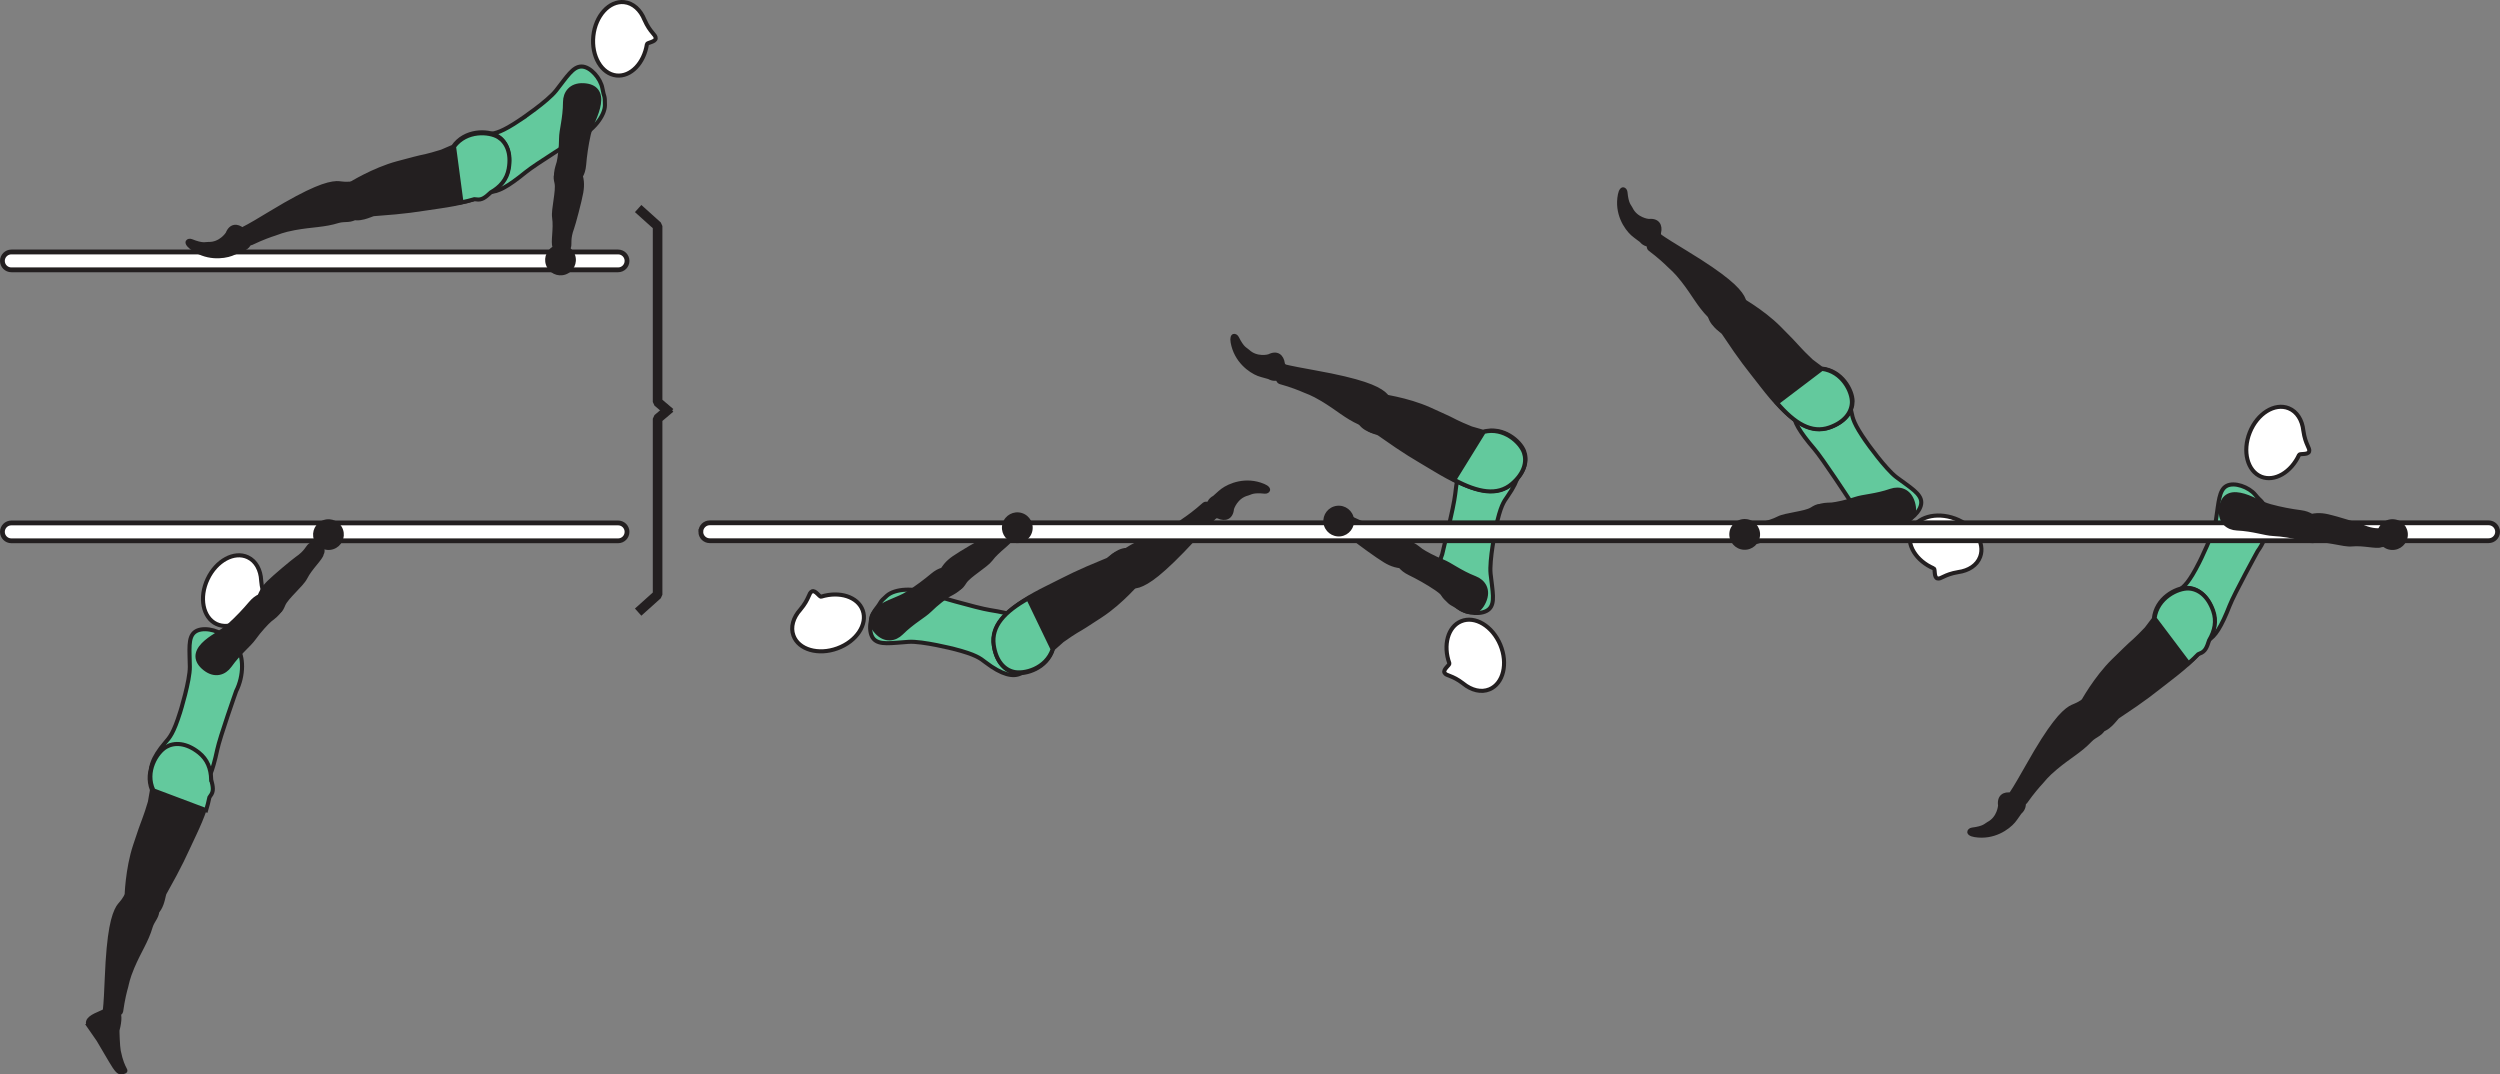 <?xml version="1.0" encoding="UTF-8" standalone="no"?>
<!-- Created with Inkscape (http://www.inkscape.org/) -->

<svg
   version="1.1"
   id="svg1"
   width="346.728"
   height="149.02"
   viewBox="0 0 346.728 149.02"
   sodipodi:docname="cell.svg"
   xmlns:inkscape="http://www.inkscape.org/namespaces/inkscape"
   xmlns:sodipodi="http://sodipodi.sourceforge.net/DTD/sodipodi-0.dtd"
   xmlns="http://www.w3.org/2000/svg"
   xmlns:svg="http://www.w3.org/2000/svg">
  <rect x="0" y="0" width="346.728" height="149.02" fill="#808080" stroke="none"/>
  <sodipodi:namedview
     id="namedview1"
     pagecolor="#ffffff"
     bordercolor="#000000"
     borderopacity="0.25"
     inkscape:showpageshadow="2"
     inkscape:pageopacity="0.0"
     inkscape:pagecheckerboard="0"
     inkscape:deskcolor="#d1d1d1">
    <inkscape:page
       x="1.2120156e-17"
       y="1.7891028e-07"
       inkscape:label="1"
       id="page1"
       width="346.728"
       height="149.02"
       margin="0"
       bleed="0" />
  </sodipodi:namedview>
  <defs
     id="defs1" />
  <path
     style="fill:#63c99d;fill-opacity:1;fill-rule:nonzero;stroke:none"
     d="m 305.01,78.011 c -1.418,2.793 -2.027,3.24 -2.735,3.834 -4.421,3.724 -2.511,5.824 0.256,6.636 3.249,0.964 4.4,1.369 6.697,-4.484 0.636,-1.642 3.896,-7.568 3.896,-7.568 1.459,-1.975 1.833,-4.667 1.125,-5.943 -0.75,-1.339 -0.552,-0.756 -1.464,-1.869 -0.874,-1.068 -2.926,-1.819 -4.005,-1.21 -1.031,0.584 -1.068,2.251 -1.437,4.642 -0.287,1.896 -2.333,5.962 -2.333,5.962"
     id="path273" />
  <path
     style="fill:none;stroke:#231f20;stroke-width:0.566;stroke-linecap:butt;stroke-linejoin:miter;stroke-miterlimit:4;stroke-dasharray:none;stroke-opacity:1"
     d="m 305.01,78.011 c -1.418,2.793 -2.027,3.24 -2.735,3.834 -4.421,3.724 -2.511,5.824 0.256,6.636 3.249,0.964 4.4,1.369 6.697,-4.484 0.636,-1.642 3.896,-7.568 3.896,-7.568 1.459,-1.975 1.833,-4.667 1.125,-5.943 -0.75,-1.339 -0.552,-0.756 -1.464,-1.869 -0.874,-1.068 -2.926,-1.819 -4.005,-1.21 -1.031,0.584 -1.068,2.251 -1.437,4.642 -0.287,1.896 -2.333,5.962 -2.333,5.962 z"
     id="path274" />
  <path
     style="fill:#ffffff;fill-opacity:1;fill-rule:nonzero;stroke:none"
     d="m 318.864,63.085 c 0.119,-0.219 1.239,0.036 1.391,-0.459 0.156,-0.505 -0.516,-0.916 -0.798,-2.885 l -0.005,-0.026 c -0.156,-1.442 -0.875,-2.636 -2.036,-3.094 -1.933,-0.776 -4.344,0.724 -5.391,3.344 -1.052,2.625 -0.333,5.374 1.594,6.152 1.844,0.733 4.141,-0.615 5.245,-3.032"
     id="path275" />
  <path
     style="fill:none;stroke:#231f20;stroke-width:0.566;stroke-linecap:butt;stroke-linejoin:miter;stroke-miterlimit:4;stroke-dasharray:none;stroke-opacity:1"
     d="m 318.864,63.085 c 0.119,-0.219 1.239,0.036 1.391,-0.459 0.156,-0.505 -0.516,-0.916 -0.798,-2.885 l -0.005,-0.026 c -0.156,-1.442 -0.875,-2.636 -2.036,-3.094 -1.933,-0.776 -4.344,0.724 -5.391,3.344 -1.052,2.625 -0.333,5.374 1.594,6.152 1.844,0.733 4.141,-0.615 5.245,-3.032 z"
     id="path276" />
  <path
     style="fill:#231f20;fill-opacity:1;fill-rule:nonzero;stroke:none"
     d="m 291.307,98.809 c -1.412,-1.766 -1.928,-1.922 -2.715,-1.364 -0.53,0.358 -1.134,0.514 -1.462,0.724 -1.094,0.686 -2.662,2.312 -5.891,8.046 -0.729,1.296 -1.776,3.115 -2.265,3.823 -0.756,1.125 1.618,1.635 1.926,1.192 0.984,-1.4 1.776,-2.285 2.194,-2.738 0.29,-0.318 0.728,-0.943 2.009,-2.011 1.937,-1.62 3.339,-2.303 4.797,-3.834 0.678,-0.719 1.636,-0.817 1.938,-1.86 0.322,-1.041 -0.531,-1.978 -0.531,-1.978"
     id="path277" />
  <path
     style="fill:none;stroke:#231f20;stroke-width:0.566;stroke-linecap:butt;stroke-linejoin:miter;stroke-miterlimit:4;stroke-dasharray:none;stroke-opacity:1"
     d="m 291.307,98.809 c -1.412,-1.766 -1.928,-1.922 -2.715,-1.364 -0.53,0.358 -1.134,0.514 -1.462,0.724 -1.094,0.686 -2.662,2.312 -5.891,8.046 -0.729,1.296 -1.776,3.115 -2.265,3.823 -0.756,1.125 1.618,1.635 1.926,1.192 0.984,-1.4 1.776,-2.285 2.194,-2.738 0.29,-0.318 0.728,-0.943 2.009,-2.011 1.937,-1.62 3.339,-2.303 4.797,-3.834 0.678,-0.719 1.636,-0.817 1.938,-1.86 0.322,-1.041 -0.531,-1.978 -0.531,-1.978 z"
     id="path278" />
  <path
     style="fill:#231f20;fill-opacity:1;fill-rule:nonzero;stroke:#231f20;stroke-width:0.566;stroke-linecap:round;stroke-linejoin:round;stroke-miterlimit:4;stroke-dasharray:none;stroke-opacity:1"
     d="m 290.926,101.283 c 1.412,0.145 2.51,-1.709 2.797,-1.89 4.177,-2.777 4.407,-3.079 7.432,-5.412 4.385,-3.37 6.865,-6.35 5.652,-9.474 -0.828,-2.12 -2.224,-2.98 -3.537,-2.985 -1.463,-0.011 -4.291,1.443 -4.547,4.319 l -1.036,1.369 c -0.808,0.833 -1.208,1.249 -1.636,1.63 -0.755,0.657 -1.52,1.411 -2.921,2.781 -2.484,2.433 -4.314,5.807 -4.314,5.807 -0.213,0.224 -0.306,0.49 -0.322,0.76"
     id="path279" />
  <path
     style="fill:#63c99d;fill-opacity:1;fill-rule:nonzero;stroke:none"
     d="m 306.952,84.73 c -0.745,-2.14 -2.104,-3.057 -3.421,-3.113 -1.459,-0.063 -4.339,1.276 -4.709,4.14 l 4.704,6.245 c 0.5,-0.428 0.937,-0.85 1.344,-1.267 0.072,-0.041 0.145,-0.072 0.213,-0.098 0.765,-0.261 0.984,-0.85 1.306,-1.839 0.792,-1.339 1.047,-2.677 0.563,-4.068"
     id="path280" />
  <path
     style="fill:none;stroke:#231f20;stroke-width:0.566;stroke-linecap:butt;stroke-linejoin:miter;stroke-miterlimit:4;stroke-dasharray:none;stroke-opacity:1"
     d="m 306.952,84.73 c -0.745,-2.14 -2.104,-3.057 -3.421,-3.113 -1.459,-0.063 -4.339,1.276 -4.709,4.14 l 4.704,6.245 c 0.5,-0.428 0.937,-0.85 1.344,-1.267 0.072,-0.041 0.145,-0.072 0.213,-0.098 0.765,-0.261 0.984,-0.85 1.306,-1.839 0.792,-1.339 1.047,-2.677 0.563,-4.068 z"
     id="path281" />
  <path
     style="fill:#231f20;fill-opacity:1;fill-rule:nonzero;stroke:none"
     d="m 277.28,111.721 c -0.186,-1.339 0.678,-1.824 1.699,-1.615 0.301,0.063 0.624,-0.204 0.911,-0.12 0.682,0.197 1.474,1.749 0.344,2.74 -0.084,0.072 -0.506,0.765 -0.907,1.244 -0.787,0.923 -2.801,2.401 -5.457,1.964 -1.262,-0.208 -0.907,-0.912 -0.371,-0.989 1.693,-0.219 1.803,-0.569 2.224,-0.798 1.443,-0.745 1.557,-2.426 1.557,-2.426"
     id="path282" />
  <path
     style="fill:none;stroke:#231f20;stroke-width:0.333;stroke-linecap:butt;stroke-linejoin:miter;stroke-miterlimit:4;stroke-dasharray:none;stroke-opacity:1"
     d="m 277.28,111.721 c -0.186,-1.339 0.678,-1.824 1.699,-1.615 0.301,0.063 0.624,-0.204 0.911,-0.12 0.682,0.197 1.474,1.749 0.344,2.74 -0.084,0.072 -0.506,0.765 -0.907,1.244 -0.787,0.923 -2.801,2.401 -5.457,1.964 -1.262,-0.208 -0.907,-0.912 -0.371,-0.989 1.693,-0.219 1.803,-0.569 2.224,-0.798 1.443,-0.745 1.557,-2.426 1.557,-2.426 z"
     id="path283" />
  <path
     style="fill:#231f20;fill-opacity:1;fill-rule:nonzero;stroke:none"
     d="m 175.942,49.309 c 1.198,-0.626 1.942,0.036 2.084,1.068 0.041,0.306 0.401,0.525 0.416,0.828 0.037,0.702 -1.172,1.964 -2.474,1.218 -0.094,-0.052 -0.89,-0.224 -1.474,-0.437 -1.135,-0.443 -3.187,-1.855 -3.651,-4.511 -0.218,-1.26 0.563,-1.156 0.807,-0.677 0.766,1.532 1.136,1.511 1.485,1.839 1.177,1.12 2.807,0.672 2.807,0.672"
     id="path290" />
  <path
     style="fill:none;stroke:#231f20;stroke-width:0.333;stroke-linecap:butt;stroke-linejoin:miter;stroke-miterlimit:4;stroke-dasharray:none;stroke-opacity:1"
     d="m 175.942,49.309 c 1.198,-0.626 1.942,0.036 2.084,1.068 0.041,0.306 0.401,0.525 0.416,0.828 0.037,0.702 -1.172,1.964 -2.474,1.218 -0.094,-0.052 -0.89,-0.224 -1.474,-0.437 -1.135,-0.443 -3.187,-1.855 -3.651,-4.511 -0.218,-1.26 0.563,-1.156 0.807,-0.677 0.766,1.532 1.136,1.511 1.485,1.839 1.177,1.12 2.807,0.672 2.807,0.672 z"
     id="path291" />
  <path
     style="fill:#63c99d;fill-opacity:1;fill-rule:nonzero;stroke:none"
     d="m 207.447,73.241 c 0.647,-3.067 1.115,-3.662 1.641,-4.411 3.312,-4.74 0.922,-6.276 -1.958,-6.344 -3.391,-0.089 -4.604,-0.188 -5.308,6.068 -0.187,1.744 -1.802,8.322 -1.802,8.322 -0.901,2.277 -0.562,4.974 0.454,6.026 1.062,1.1 0.724,0.584 1.896,1.422 1.118,0.807 3.296,1 4.176,0.13 0.849,-0.828 0.453,-2.448 0.188,-4.854 -0.208,-1.901 0.713,-6.359 0.713,-6.359"
     id="path292" />
  <path
     style="fill:none;stroke:#231f20;stroke-width:0.566;stroke-linecap:butt;stroke-linejoin:miter;stroke-miterlimit:4;stroke-dasharray:none;stroke-opacity:1"
     d="m 207.447,73.241 c 0.647,-3.067 1.115,-3.662 1.641,-4.411 3.312,-4.74 0.922,-6.276 -1.958,-6.344 -3.391,-0.089 -4.604,-0.188 -5.308,6.068 -0.187,1.744 -1.802,8.322 -1.802,8.322 -0.901,2.277 -0.562,4.974 0.454,6.026 1.062,1.1 0.724,0.584 1.896,1.422 1.118,0.807 3.296,1 4.176,0.13 0.849,-0.828 0.453,-2.448 0.188,-4.854 -0.208,-1.901 0.713,-6.359 0.713,-6.359 z"
     id="path293" />
  <path
     style="fill:#231f20;fill-opacity:1;fill-rule:nonzero;stroke:none"
     d="m 192.687,58.715 c 1.197,-1.922 1.177,-2.458 0.401,-3.016 -0.526,-0.38 -0.876,-0.896 -1.177,-1.14 -1.011,-0.808 -3.057,-1.75 -9.537,-2.917 -1.463,-0.26 -3.526,-0.645 -4.354,-0.869 -1.308,-0.35 -1.01,2.068 -0.494,2.213 1.65,0.459 2.744,0.911 3.317,1.161 0.391,0.172 1.125,0.38 2.552,1.235 2.172,1.301 3.276,2.401 5.208,3.265 0.896,0.412 1.308,1.276 2.391,1.224 1.084,-0.046 1.693,-1.156 1.693,-1.156"
     id="path294" />
  <path
     style="fill:none;stroke:#231f20;stroke-width:0.566;stroke-linecap:butt;stroke-linejoin:miter;stroke-miterlimit:4;stroke-dasharray:none;stroke-opacity:1"
     d="m 192.687,58.715 c 1.197,-1.922 1.177,-2.458 0.401,-3.016 -0.526,-0.38 -0.876,-0.896 -1.177,-1.14 -1.011,-0.808 -3.057,-1.75 -9.537,-2.917 -1.463,-0.26 -3.526,-0.645 -4.354,-0.869 -1.308,-0.35 -1.01,2.068 -0.494,2.213 1.65,0.459 2.744,0.911 3.317,1.161 0.391,0.172 1.125,0.38 2.552,1.235 2.172,1.301 3.276,2.401 5.208,3.265 0.896,0.412 1.308,1.276 2.391,1.224 1.084,-0.046 1.693,-1.156 1.693,-1.156 z"
     id="path295" />
  <path
     style="fill:#231f20;fill-opacity:1;fill-rule:nonzero;stroke:#231f20;stroke-width:0.566;stroke-linecap:round;stroke-linejoin:round;stroke-miterlimit:4;stroke-dasharray:none;stroke-opacity:1"
     d="m 188.483,58.226 c 0.376,1.375 2.5,1.724 2.776,1.921 4.1,2.886 4.464,2.99 7.735,4.964 4.734,2.859 8.412,4.088 10.88,1.828 1.672,-1.537 1.969,-3.152 1.5,-4.38 -0.526,-1.365 -2.9,-3.474 -5.682,-2.672 l -1.641,-0.469 c -1.077,-0.448 -1.604,-0.667 -2.115,-0.927 -0.89,-0.469 -1.869,-0.906 -3.65,-1.713 -3.167,-1.428 -6.979,-1.907 -6.979,-1.907 -0.281,-0.12 -0.568,-0.114 -0.824,-0.03"
     id="path296" />
  <path
     style="fill:#63c99d;fill-opacity:1;fill-rule:nonzero;stroke:none"
     d="m 211.359,62.778 c -0.469,-1.385 -2.767,-3.579 -5.568,-2.881 l -4.109,6.646 c 3.317,1.776 6.005,2.271 8.016,0.558 1.724,-1.48 2.088,-3.074 1.661,-4.323"
     id="path297" />
  <path
     style="fill:none;stroke:#231f20;stroke-width:0.566;stroke-linecap:butt;stroke-linejoin:miter;stroke-miterlimit:4;stroke-dasharray:none;stroke-opacity:1"
     d="m 211.359,62.778 c -0.469,-1.385 -2.767,-3.579 -5.568,-2.881 l -4.109,6.646 c 3.317,1.776 6.005,2.271 8.016,0.558 1.724,-1.48 2.088,-3.074 1.661,-4.323 z"
     id="path298" />
  <path
     style="fill:#ffffff;fill-opacity:1;fill-rule:nonzero;stroke:none"
     d="m 201.015,91.997 c 0.073,0.238 -0.917,0.843 -0.672,1.307 0.24,0.469 1.016,0.286 2.588,1.494 l 0.016,0.016 c 1.131,0.916 2.475,1.271 3.636,0.786 1.916,-0.802 2.583,-3.567 1.5,-6.166 -1.095,-2.615 -3.532,-4.073 -5.443,-3.271 -1.833,0.76 -2.532,3.328 -1.625,5.834"
     id="path299" />
  <path
     style="fill:none;stroke:#231f20;stroke-width:0.566;stroke-linecap:butt;stroke-linejoin:miter;stroke-miterlimit:4;stroke-dasharray:none;stroke-opacity:1"
     d="m 201.015,91.997 c 0.073,0.238 -0.917,0.843 -0.672,1.307 0.24,0.469 1.016,0.286 2.588,1.494 l 0.016,0.016 c 1.131,0.916 2.475,1.271 3.636,0.786 1.916,-0.802 2.583,-3.567 1.5,-6.166 -1.095,-2.615 -3.532,-4.073 -5.443,-3.271 -1.833,0.76 -2.532,3.328 -1.625,5.834 z"
     id="path300" />
  <path
     style="fill:#231f20;fill-opacity:1;fill-rule:nonzero;stroke:none"
     d="m 194.479,75.71 c 0.708,-1.084 2.181,0.328 2.619,0.635 0.448,0.318 1.813,1.062 2.948,1.5 1.146,0.453 2.381,1.494 4.542,2.343 1.14,0.443 1.968,1.599 1.244,3.224 -0.708,1.605 -1.88,1.809 -3.177,1.063 -1.291,-0.745 -2.197,-2 -3.448,-2.844 -1.249,-0.848 -2.609,-1.593 -3.703,-2.124 -1.24,-0.605 -1.63,-1.365 -1.598,-1.844 0.057,-1.198 0.573,-1.953 0.573,-1.953"
     id="path301" />
  <path
     style="fill:none;stroke:#231f20;stroke-width:0.566;stroke-linecap:butt;stroke-linejoin:miter;stroke-miterlimit:4;stroke-dasharray:none;stroke-opacity:1"
     d="m 194.479,75.71 c 0.708,-1.084 2.181,0.328 2.619,0.635 0.448,0.318 1.813,1.062 2.948,1.5 1.146,0.453 2.381,1.494 4.542,2.343 1.14,0.443 1.968,1.599 1.244,3.224 -0.708,1.605 -1.88,1.809 -3.177,1.063 -1.291,-0.745 -2.197,-2 -3.448,-2.844 -1.249,-0.848 -2.609,-1.593 -3.703,-2.124 -1.24,-0.605 -1.63,-1.365 -1.598,-1.844 0.057,-1.198 0.573,-1.953 0.573,-1.953 z"
     id="path302" />
  <path
     style="fill:#231f20;fill-opacity:1;fill-rule:nonzero;stroke:none"
     d="m 186.406,71.601 c 0.634,-0.068 2.234,1.052 3.801,1.405 1.057,0.235 3.256,1.876 4.333,2.032 0.986,0.145 1.423,0.307 1.443,1.453 0.021,0.687 -0.391,2.011 -0.9,2.047 -1.188,0.079 -2.084,-0.224 -2.995,-0.776 -1.048,-0.625 -3.718,-2.579 -4.182,-2.979 -1.136,-1.01 -1.87,-1.053 -2.199,-1.292 -0.613,-0.448 -0.593,-0.797 -0.395,-1.256 0.391,-0.88 1.094,-0.634 1.094,-0.634"
     id="path303" />
  <path
     style="fill:none;stroke:#231f20;stroke-width:0.566;stroke-linecap:butt;stroke-linejoin:miter;stroke-miterlimit:4;stroke-dasharray:none;stroke-opacity:1"
     d="m 186.406,71.601 c 0.634,-0.068 2.234,1.052 3.801,1.405 1.057,0.235 3.256,1.876 4.333,2.032 0.986,0.145 1.423,0.307 1.443,1.453 0.021,0.687 -0.391,2.011 -0.9,2.047 -1.188,0.079 -2.084,-0.224 -2.995,-0.776 -1.048,-0.625 -3.718,-2.579 -4.182,-2.979 -1.136,-1.01 -1.87,-1.053 -2.199,-1.292 -0.613,-0.448 -0.593,-0.797 -0.395,-1.256 0.391,-0.88 1.094,-0.634 1.094,-0.634 z"
     id="path304" />
  <path
     style="fill:#ffffff;fill-opacity:1;fill-rule:nonzero;stroke:none"
     d="m 268.203,78.841 c 0.219,0.109 -0.011,1.238 0.495,1.38 0.509,0.145 0.905,-0.543 2.864,-0.871 l 0.021,-0.005 c 1.443,-0.198 2.615,-0.943 3.047,-2.119 0.724,-1.948 -0.839,-4.324 -3.48,-5.303 -2.656,-0.984 -5.386,-0.197 -6.104,1.746 -0.698,1.864 0.704,4.124 3.157,5.172"
     id="path305" />
  <path
     style="fill:none;stroke:#231f20;stroke-width:0.566;stroke-linecap:butt;stroke-linejoin:miter;stroke-miterlimit:4;stroke-dasharray:none;stroke-opacity:1"
     d="m 268.203,78.841 c 0.219,0.109 -0.011,1.238 0.495,1.38 0.509,0.145 0.905,-0.543 2.864,-0.871 l 0.021,-0.005 c 1.443,-0.198 2.615,-0.943 3.047,-2.119 0.724,-1.948 -0.839,-4.324 -3.48,-5.303 -2.656,-0.984 -5.386,-0.197 -6.104,1.746 -0.698,1.864 0.704,4.124 3.157,5.172 z"
     id="path306" />
  <path
     style="fill:#231f20;fill-opacity:1;fill-rule:nonzero;stroke:none"
     d="m 228.65,30.533 c 1.344,-0.151 1.802,0.734 1.557,1.745 -0.072,0.301 0.188,0.635 0.095,0.921 -0.219,0.667 -1.803,1.412 -2.751,0.246 -0.068,-0.079 -0.749,-0.527 -1.213,-0.943 -0.902,-0.819 -2.312,-2.876 -1.782,-5.521 0.246,-1.251 0.938,-0.875 0.995,-0.339 0.161,1.703 0.516,1.817 0.724,2.255 0.699,1.464 2.375,1.636 2.375,1.636"
     id="path307" />
  <path
     style="fill:none;stroke:#231f20;stroke-width:0.333;stroke-linecap:butt;stroke-linejoin:miter;stroke-miterlimit:4;stroke-dasharray:none;stroke-opacity:1"
     d="m 228.65,30.533 c 1.344,-0.151 1.802,0.734 1.557,1.745 -0.072,0.301 0.188,0.635 0.095,0.921 -0.219,0.667 -1.803,1.412 -2.751,0.246 -0.068,-0.079 -0.749,-0.527 -1.213,-0.943 -0.902,-0.819 -2.312,-2.876 -1.782,-5.521 0.246,-1.251 0.938,-0.875 0.995,-0.339 0.161,1.703 0.516,1.817 0.724,2.255 0.699,1.464 2.375,1.636 2.375,1.636 z"
     id="path308" />
  <path
     style="fill:#63c99d;fill-opacity:1;fill-rule:nonzero;stroke:none"
     d="m 258.879,61.339 c -1.801,-2.566 -1.916,-3.312 -2.104,-4.213 -1.208,-5.656 -3.963,-4.957 -5.979,-2.896 -2.38,2.423 -3.276,3.24 0.818,8.021 1.146,1.328 4.849,6.995 4.849,6.995 1.057,2.219 3.255,3.808 4.719,3.781 1.53,-0.025 0.921,-0.13 2.333,-0.41 1.355,-0.272 2.984,-1.73 2.948,-2.97 -0.032,-1.182 -1.484,-2 -3.423,-3.448 -1.536,-1.145 -4.161,-4.86 -4.161,-4.86"
     id="path309" />
  <path
     style="fill:none;stroke:#231f20;stroke-width:0.566;stroke-linecap:butt;stroke-linejoin:miter;stroke-miterlimit:4;stroke-dasharray:none;stroke-opacity:1"
     d="m 258.879,61.339 c -1.801,-2.566 -1.916,-3.312 -2.104,-4.213 -1.208,-5.656 -3.963,-4.957 -5.979,-2.896 -2.38,2.423 -3.276,3.24 0.818,8.021 1.146,1.328 4.849,6.995 4.849,6.995 1.057,2.219 3.255,3.808 4.719,3.781 1.53,-0.025 0.921,-0.13 2.333,-0.41 1.355,-0.272 2.984,-1.73 2.948,-2.97 -0.032,-1.182 -1.484,-2 -3.423,-3.448 -1.536,-1.145 -4.161,-4.86 -4.161,-4.86 z"
     id="path310" />
  <path
     style="fill:#231f20;fill-opacity:1;fill-rule:nonzero;stroke:none"
     d="m 240.884,45.335 c 1.814,-1.365 1.98,-1.87 1.459,-2.666 -0.349,-0.543 -0.489,-1.152 -0.683,-1.491 -0.65,-1.119 -2.224,-2.733 -7.848,-6.151 -1.272,-0.77 -3.057,-1.869 -3.75,-2.38 -1.094,-0.802 -1.688,1.563 -1.255,1.88 1.369,1.027 2.229,1.844 2.672,2.282 0.301,0.302 0.916,0.76 1.937,2.073 1.563,1.995 2.192,3.416 3.687,4.921 0.688,0.704 0.756,1.662 1.792,2 1.021,0.35 1.989,-0.468 1.989,-0.468"
     id="path311" />
  <path
     style="fill:none;stroke:#231f20;stroke-width:0.566;stroke-linecap:butt;stroke-linejoin:miter;stroke-miterlimit:4;stroke-dasharray:none;stroke-opacity:1"
     d="m 240.884,45.335 c 1.814,-1.365 1.98,-1.87 1.459,-2.666 -0.349,-0.543 -0.489,-1.152 -0.683,-1.491 -0.65,-1.119 -2.224,-2.733 -7.848,-6.151 -1.272,-0.77 -3.057,-1.869 -3.75,-2.38 -1.094,-0.802 -1.688,1.563 -1.255,1.88 1.369,1.027 2.229,1.844 2.672,2.282 0.301,0.302 0.916,0.76 1.937,2.073 1.563,1.995 2.192,3.416 3.687,4.921 0.688,0.704 0.756,1.662 1.792,2 1.021,0.35 1.989,-0.468 1.989,-0.468 z"
     id="path312" />
  <path
     style="fill:#231f20;fill-opacity:1;fill-rule:nonzero;stroke:#231f20;stroke-width:0.566;stroke-linecap:round;stroke-linejoin:round;stroke-miterlimit:4;stroke-dasharray:none;stroke-opacity:1"
     d="m 237.14,43.366 c -0.146,1.417 1.714,2.511 1.9,2.797 2.782,4.162 3.09,4.391 5.423,7.411 3.391,4.376 6.375,6.844 9.495,5.625 2.114,-0.833 2.973,-2.229 2.978,-3.552 0,-1.458 -1.457,-4.281 -4.338,-4.536 l -1.37,-1.026 c -0.838,-0.807 -1.249,-1.198 -1.636,-1.631 -0.661,-0.755 -1.41,-1.52 -2.79,-2.911 -2.438,-2.469 -5.823,-4.292 -5.823,-4.292 -0.219,-0.213 -0.485,-0.306 -0.756,-0.322"
     id="path313" />
  <path
     style="fill:#63c99d;fill-opacity:1;fill-rule:nonzero;stroke:none"
     d="m 252.682,51.153 -6.23,4.724 c 2.459,2.853 4.787,4.286 7.287,3.406 2.14,-0.756 3.052,-2.114 3.104,-3.438 0.063,-1.452 -1.292,-4.334 -4.161,-4.692"
     id="path314" />
  <path
     style="fill:none;stroke:#231f20;stroke-width:0.566;stroke-linecap:butt;stroke-linejoin:miter;stroke-miterlimit:4;stroke-dasharray:none;stroke-opacity:1"
     d="m 252.682,51.153 -6.23,4.724 c 2.459,2.853 4.787,4.286 7.287,3.406 2.14,-0.756 3.052,-2.114 3.104,-3.438 0.063,-1.452 -1.292,-4.334 -4.161,-4.692 z"
     id="path315" />
  <path
     style="fill:#231f20;fill-opacity:1;fill-rule:nonzero;stroke:none"
     d="m 251.666,71.183 c -0.167,-1.286 1.874,-1.161 2.406,-1.208 0.542,-0.052 2.068,-0.364 3.219,-0.765 1.167,-0.401 2.781,-0.401 4.979,-1.156 1.157,-0.396 2.537,-0.048 3.037,1.656 0.5,1.683 -0.267,2.599 -1.74,2.864 -1.469,0.271 -2.964,-0.104 -4.464,0.063 -1.505,0.167 -3.02,0.474 -4.197,0.781 -1.339,0.339 -2.131,0.011 -2.418,-0.375 -0.724,-0.948 -0.822,-1.86 -0.822,-1.86"
     id="path316" />
  <path
     style="fill:none;stroke:#231f20;stroke-width:0.566;stroke-linecap:butt;stroke-linejoin:miter;stroke-miterlimit:4;stroke-dasharray:none;stroke-opacity:1"
     d="m 251.666,71.183 c -0.167,-1.286 1.874,-1.161 2.406,-1.208 0.542,-0.052 2.068,-0.364 3.219,-0.765 1.167,-0.401 2.781,-0.401 4.979,-1.156 1.157,-0.396 2.537,-0.048 3.037,1.656 0.5,1.683 -0.267,2.599 -1.74,2.864 -1.469,0.271 -2.964,-0.104 -4.464,0.063 -1.505,0.167 -3.02,0.474 -4.197,0.781 -1.339,0.339 -2.131,0.011 -2.418,-0.375 -0.724,-0.948 -0.822,-1.86 -0.822,-1.86 z"
     id="path317" />
  <path
     style="fill:#231f20;fill-opacity:1;fill-rule:nonzero;stroke:none"
     d="m 242.848,73.273 c 0.443,-0.464 2.386,-0.642 3.812,-1.386 0.959,-0.505 3.699,-0.677 4.615,-1.256 0.844,-0.525 1.281,-0.686 2.047,0.172 0.453,0.511 1,1.787 0.63,2.147 -0.849,0.828 -1.734,1.176 -2.781,1.343 -1.203,0.198 -4.505,0.442 -5.115,0.433 -1.52,-0.032 -2.114,0.411 -2.516,0.443 -0.76,0.057 -0.968,-0.224 -1.113,-0.704 -0.277,-0.922 0.421,-1.192 0.421,-1.192"
     id="path318" />
  <path
     style="fill:none;stroke:#231f20;stroke-width:0.566;stroke-linecap:butt;stroke-linejoin:miter;stroke-miterlimit:4;stroke-dasharray:none;stroke-opacity:1"
     d="m 242.848,73.273 c 0.443,-0.464 2.386,-0.642 3.812,-1.386 0.959,-0.505 3.699,-0.677 4.615,-1.256 0.844,-0.525 1.281,-0.686 2.047,0.172 0.453,0.511 1,1.787 0.63,2.147 -0.849,0.828 -1.734,1.176 -2.781,1.343 -1.203,0.198 -4.505,0.442 -5.115,0.433 -1.52,-0.032 -2.114,0.411 -2.516,0.443 -0.76,0.057 -0.968,-0.224 -1.113,-0.704 -0.277,-0.922 0.421,-1.192 0.421,-1.192 z"
     id="path319" />
  <path
     style="fill:#231f20;fill-opacity:1;fill-rule:nonzero;stroke:none"
     d="m 170.979,70.569 c -0.12,1.349 -1.078,1.625 -2.021,1.188 -0.281,-0.131 -0.661,0.057 -0.921,-0.094 -0.61,-0.349 -1.027,-2.042 0.301,-2.745 0.093,-0.047 0.667,-0.631 1.167,-1.005 0.984,-0.719 3.275,-1.692 5.765,-0.646 1.177,0.49 0.672,1.088 0.136,1.036 -1.703,-0.177 -1.886,0.147 -2.35,0.266 -1.577,0.39 -2.077,2 -2.077,2"
     id="path320" />
  <path
     style="fill:none;stroke:#231f20;stroke-width:0.333;stroke-linecap:butt;stroke-linejoin:miter;stroke-miterlimit:4;stroke-dasharray:none;stroke-opacity:1"
     d="m 170.979,70.569 c -0.12,1.349 -1.078,1.625 -2.021,1.188 -0.281,-0.131 -0.661,0.057 -0.921,-0.094 -0.61,-0.349 -1.027,-2.042 0.301,-2.745 0.093,-0.047 0.667,-0.631 1.167,-1.005 0.984,-0.719 3.275,-1.692 5.765,-0.646 1.177,0.49 0.672,1.088 0.136,1.036 -1.703,-0.177 -1.886,0.147 -2.35,0.266 -1.577,0.39 -2.077,2 -2.077,2 z"
     id="path321" />
  <path
     style="fill:#63c99d;fill-opacity:1;fill-rule:nonzero;stroke:none"
     d="m 132.343,90.011 c 3.027,0.787 3.604,1.282 4.334,1.844 4.582,3.516 6.229,1.199 6.421,-1.672 0.245,-3.379 0.391,-4.593 -5.823,-5.577 -1.734,-0.261 -8.234,-2.172 -8.234,-2.172 -2.234,-1.005 -4.943,-0.781 -6.036,0.183 -1.151,1.014 -0.62,0.702 -1.511,1.828 -0.853,1.088 -1.145,3.254 -0.323,4.171 0.798,0.881 2.432,0.562 4.85,0.4 1.91,-0.123 6.322,0.995 6.322,0.995"
     id="path322" />
  <path
     style="fill:none;stroke:#231f20;stroke-width:0.566;stroke-linecap:butt;stroke-linejoin:miter;stroke-miterlimit:4;stroke-dasharray:none;stroke-opacity:1"
     d="m 132.343,90.011 c 3.027,0.787 3.604,1.282 4.334,1.844 4.582,3.516 6.229,1.199 6.421,-1.672 0.245,-3.379 0.391,-4.593 -5.823,-5.577 -1.734,-0.261 -8.234,-2.172 -8.234,-2.172 -2.234,-1.005 -4.943,-0.781 -6.036,0.183 -1.151,1.014 -0.62,0.702 -1.511,1.828 -0.853,1.088 -1.145,3.254 -0.323,4.171 0.798,0.881 2.432,0.562 4.85,0.4 1.91,-0.123 6.322,0.995 6.322,0.995 z"
     id="path323" />
  <path
     style="fill:#231f20;fill-opacity:1;fill-rule:nonzero;stroke:none"
     d="m 154.041,79.626 c 0.974,2.047 1.442,2.308 2.329,1.953 0.599,-0.234 1.223,-0.244 1.588,-0.369 1.229,-0.417 3.125,-1.636 7.593,-6.469 1.006,-1.094 2.438,-2.624 3.079,-3.198 0.995,-0.922 -1.199,-1.969 -1.604,-1.609 -1.276,1.14 -2.245,1.817 -2.761,2.167 -0.354,0.234 -0.922,0.744 -2.416,1.484 -2.266,1.136 -3.782,1.469 -5.552,2.641 -0.828,0.531 -1.782,0.411 -2.318,1.353 -0.548,0.938 0.062,2.047 0.062,2.047"
     id="path324" />
  <path
     style="fill:none;stroke:#231f20;stroke-width:0.566;stroke-linecap:butt;stroke-linejoin:miter;stroke-miterlimit:4;stroke-dasharray:none;stroke-opacity:1"
     d="m 154.041,79.626 c 0.974,2.047 1.442,2.308 2.329,1.953 0.599,-0.234 1.223,-0.244 1.588,-0.369 1.229,-0.417 3.125,-1.636 7.593,-6.469 1.006,-1.094 2.438,-2.624 3.079,-3.198 0.995,-0.922 -1.199,-1.969 -1.604,-1.609 -1.276,1.14 -2.245,1.817 -2.761,2.167 -0.354,0.234 -0.922,0.744 -2.416,1.484 -2.266,1.136 -3.782,1.469 -5.552,2.641 -0.828,0.531 -1.782,0.411 -2.318,1.353 -0.548,0.938 0.062,2.047 0.062,2.047 z"
     id="path325" />
  <path
     style="fill:#231f20;fill-opacity:1;fill-rule:nonzero;stroke:#231f20;stroke-width:0.566;stroke-linecap:round;stroke-linejoin:round;stroke-miterlimit:4;stroke-dasharray:none;stroke-opacity:1"
     d="m 156.713,76.35 c -1.359,-0.427 -2.796,1.177 -3.115,1.303 -4.635,1.901 -4.916,2.156 -8.343,3.849 -4.958,2.452 -7.974,4.891 -7.39,8.181 0.394,2.24 1.593,3.36 2.885,3.631 1.427,0.286 4.484,-0.579 5.301,-3.355 l 1.282,-1.135 c 0.958,-0.666 1.428,-0.994 1.922,-1.286 0.87,-0.489 1.771,-1.084 3.406,-2.151 2.912,-1.901 5.365,-4.854 5.365,-4.854 0.255,-0.172 0.401,-0.416 0.468,-0.678"
     id="path326" />
  <path
     style="fill:#63c99d;fill-opacity:1;fill-rule:nonzero;stroke:#231f20;stroke-width:0.566;stroke-linecap:butt;stroke-linejoin:miter;stroke-miterlimit:4;stroke-dasharray:none;stroke-opacity:1"
     d="m 142.603,82.997 c -3.281,1.833 -5.145,3.838 -4.781,6.453 0.313,2.249 1.464,3.416 2.751,3.728 1.416,0.355 4.5,-0.405 5.421,-3.14 z"
     id="path327" />
  <path
     style="fill:#231f20;fill-opacity:1;fill-rule:nonzero;stroke:none"
     d="m 133.203,80.387 c 0.703,1.088 -1.188,1.859 -1.646,2.135 -0.468,0.276 -1.708,1.224 -2.574,2.084 -0.874,0.864 -2.328,1.568 -3.984,3.198 -0.864,0.859 -2.26,1.146 -3.448,-0.173 -1.181,-1.296 -0.89,-2.453 0.319,-3.333 1.208,-0.88 2.719,-1.192 3.995,-1.994 1.285,-0.802 2.52,-1.741 3.448,-2.521 1.057,-0.89 1.91,-0.938 2.333,-0.72 1.072,0.548 1.557,1.324 1.557,1.324"
     id="path328" />
  <path
     style="fill:none;stroke:#231f20;stroke-width:0.566;stroke-linecap:butt;stroke-linejoin:miter;stroke-miterlimit:4;stroke-dasharray:none;stroke-opacity:1"
     d="m 133.203,80.387 c 0.703,1.088 -1.188,1.859 -1.646,2.135 -0.468,0.276 -1.708,1.224 -2.574,2.084 -0.874,0.864 -2.328,1.568 -3.984,3.198 -0.864,0.859 -2.26,1.146 -3.448,-0.173 -1.181,-1.296 -0.89,-2.453 0.319,-3.333 1.208,-0.88 2.719,-1.192 3.995,-1.994 1.285,-0.802 2.52,-1.741 3.448,-2.521 1.057,-0.89 1.91,-0.938 2.333,-0.72 1.072,0.548 1.557,1.324 1.557,1.324 z"
     id="path329" />
  <path
     style="fill:#231f20;fill-opacity:1;fill-rule:nonzero;stroke:none"
     d="m 140.234,74.678 c -0.197,0.609 -1.869,1.615 -2.828,2.907 -0.645,0.869 -3.036,2.213 -3.615,3.13 -0.536,0.839 -0.86,1.178 -1.917,0.73 -0.629,-0.262 -1.676,-1.172 -1.5,-1.652 0.401,-1.12 1.048,-1.812 1.923,-2.422 0.994,-0.702 3.864,-2.354 4.421,-2.609 1.385,-0.631 1.724,-1.287 2.073,-1.495 0.662,-0.374 0.97,-0.213 1.307,0.156 0.652,0.708 0.136,1.255 0.136,1.255"
     id="path330" />
  <path
     style="fill:none;stroke:#231f20;stroke-width:0.566;stroke-linecap:butt;stroke-linejoin:miter;stroke-miterlimit:4;stroke-dasharray:none;stroke-opacity:1"
     d="m 140.234,74.678 c -0.197,0.609 -1.869,1.615 -2.828,2.907 -0.645,0.869 -3.036,2.213 -3.615,3.13 -0.536,0.839 -0.86,1.178 -1.917,0.73 -0.629,-0.262 -1.676,-1.172 -1.5,-1.652 0.401,-1.12 1.048,-1.812 1.923,-2.422 0.994,-0.702 3.864,-2.354 4.421,-2.609 1.385,-0.631 1.724,-1.287 2.073,-1.495 0.662,-0.374 0.97,-0.213 1.307,0.156 0.652,0.708 0.136,1.255 0.136,1.255 z"
     id="path331" />
  <path
     style="fill:#ffffff;fill-opacity:1;fill-rule:nonzero;stroke:none"
     d="m 0.333,36.183 c 0,0.688 0.557,1.24 1.24,1.24 h 84.151 c 0.688,0 1.239,-0.552 1.239,-1.24 0,-0.681 -0.551,-1.238 -1.239,-1.238 h -84.151 c -0.682,0 -1.24,0.557 -1.24,1.238"
     id="path332" />
  <path
     style="fill:none;stroke:#231f20;stroke-width:0.666;stroke-linecap:butt;stroke-linejoin:miter;stroke-miterlimit:4;stroke-dasharray:none;stroke-opacity:1"
     d="m 0.333,36.183 c 0,0.688 0.557,1.24 1.24,1.24 h 84.151 c 0.688,0 1.239,-0.552 1.239,-1.24 0,-0.681 -0.551,-1.238 -1.239,-1.238 h -84.151 c -0.682,0 -1.24,0.557 -1.24,1.238 z"
     id="path333" />
  <path
     style="fill:#ffffff;fill-opacity:1;fill-rule:nonzero;stroke:none"
     d="m 0.333,73.762 c 0,0.688 0.557,1.244 1.24,1.244 h 84.151 c 0.688,0 1.239,-0.556 1.239,-1.244 0,-0.683 -0.551,-1.235 -1.239,-1.235 h -84.151 c -0.682,0 -1.24,0.552 -1.24,1.235"
     id="path334" />
  <path
     style="fill:none;stroke:#231f20;stroke-width:0.666;stroke-linecap:butt;stroke-linejoin:miter;stroke-miterlimit:4;stroke-dasharray:none;stroke-opacity:1"
     d="m 0.333,73.762 c 0,0.688 0.557,1.244 1.24,1.244 h 84.151 c 0.688,0 1.239,-0.556 1.239,-1.244 0,-0.683 -0.551,-1.235 -1.239,-1.235 h -84.151 c -0.682,0 -1.24,0.552 -1.24,1.235 z"
     id="path335" />
  <path
     style="fill:#63c99d;fill-opacity:1;fill-rule:nonzero;stroke:none"
     d="m 72.16,16.611 c -2.604,1.739 -3.353,1.834 -4.265,2 -5.678,1.072 -5.047,3.839 -3.036,5.906 2.358,2.433 3.161,3.354 8.036,-0.624 1.359,-1.115 7.114,-4.683 7.114,-4.683 2.24,-0.995 3.886,-3.161 3.891,-4.62 0.005,-1.536 -0.105,-0.927 -0.355,-2.349 -0.239,-1.354 -1.656,-3.02 -2.896,-3.015 -1.187,0 -2.036,1.432 -3.531,3.337 -1.182,1.506 -4.958,4.048 -4.958,4.048"
     id="path336" />
  <path
     style="fill:none;stroke:#231f20;stroke-width:0.566;stroke-linecap:butt;stroke-linejoin:miter;stroke-miterlimit:4;stroke-dasharray:none;stroke-opacity:1"
     d="m 72.16,16.611 c -2.604,1.739 -3.353,1.834 -4.265,2 -5.678,1.072 -5.047,3.839 -3.036,5.906 2.358,2.433 3.161,3.354 8.036,-0.624 1.359,-1.115 7.114,-4.683 7.114,-4.683 2.24,-0.995 3.886,-3.161 3.891,-4.62 0.005,-1.536 -0.105,-0.927 -0.355,-2.349 -0.239,-1.354 -1.656,-3.02 -2.896,-3.015 -1.187,0 -2.036,1.432 -3.531,3.337 -1.182,1.506 -4.958,4.048 -4.958,4.048 z"
     id="path337" />
  <path
     style="fill:#ffffff;fill-opacity:1;fill-rule:nonzero;stroke:none"
     d="m 89.724,6.126 c 0.051,-0.238 1.202,-0.296 1.213,-0.817 0.016,-0.531 -0.75,-0.74 -1.552,-2.563 l -0.011,-0.02 c -0.541,-1.344 -1.561,-2.297 -2.801,-2.428 -2.073,-0.218 -3.984,1.886 -4.282,4.688 -0.297,2.812 1.146,5.265 3.209,5.484 1.979,0.208 3.817,-1.713 4.224,-4.344"
     id="path338" />
  <path
     style="fill:none;stroke:#231f20;stroke-width:0.566;stroke-linecap:butt;stroke-linejoin:miter;stroke-miterlimit:4;stroke-dasharray:none;stroke-opacity:1"
     d="m 89.724,6.126 c 0.051,-0.238 1.202,-0.296 1.213,-0.817 0.016,-0.531 -0.75,-0.74 -1.552,-2.563 l -0.011,-0.02 c -0.541,-1.344 -1.561,-2.297 -2.801,-2.428 -2.073,-0.218 -3.984,1.886 -4.282,4.688 -0.297,2.812 1.146,5.265 3.209,5.484 1.979,0.208 3.817,-1.713 4.224,-4.344 z"
     id="path339" />
  <path
     style="fill:#231f20;fill-opacity:1;fill-rule:nonzero;stroke:none"
     d="m 76.912,34.205 c -0.287,-0.574 0.182,-2.464 -0.058,-4.052 -0.161,-1.079 0.577,-3.719 0.333,-4.776 -0.218,-0.97 -0.229,-1.432 0.833,-1.875 0.63,-0.261 2.017,-0.36 2.235,0.104 0.506,1.077 0.541,2.025 0.359,3.077 -0.208,1.199 -1.063,4.396 -1.276,4.97 -0.531,1.426 -0.301,2.13 -0.407,2.521 -0.197,0.733 -0.525,0.843 -1.03,0.823 -0.959,-0.047 -0.989,-0.792 -0.989,-0.792"
     id="path340" />
  <path
     style="fill:none;stroke:#231f20;stroke-width:0.566;stroke-linecap:butt;stroke-linejoin:miter;stroke-miterlimit:4;stroke-dasharray:none;stroke-opacity:1"
     d="m 76.912,34.205 c -0.287,-0.574 0.182,-2.464 -0.058,-4.052 -0.161,-1.079 0.577,-3.719 0.333,-4.776 -0.218,-0.97 -0.229,-1.432 0.833,-1.875 0.63,-0.261 2.017,-0.36 2.235,0.104 0.506,1.077 0.541,2.025 0.359,3.077 -0.208,1.199 -1.063,4.396 -1.276,4.97 -0.531,1.426 -0.301,2.13 -0.407,2.521 -0.197,0.733 -0.525,0.843 -1.03,0.823 -0.959,-0.047 -0.989,-0.792 -0.989,-0.792 z"
     id="path341" />
  <path
     style="fill:#231f20;fill-opacity:1;fill-rule:nonzero;stroke:none"
     d="m 77.838,25.194 c -1.271,-0.271 -0.484,-2.151 -0.354,-2.672 0.135,-0.531 0.333,-2.072 0.333,-3.296 0.005,-1.229 0.537,-2.751 0.548,-5.079 0.005,-1.224 0.781,-2.412 2.557,-2.328 1.755,0.083 2.369,1.104 2.135,2.583 -0.224,1.48 -1.073,2.772 -1.407,4.245 -0.333,1.47 -0.542,3.006 -0.64,4.219 -0.12,1.375 -0.688,2.016 -1.145,2.156 -1.136,0.375 -2.027,0.172 -2.027,0.172"
     id="path342" />
  <path
     style="fill:none;stroke:#231f20;stroke-width:0.566;stroke-linecap:butt;stroke-linejoin:miter;stroke-miterlimit:4;stroke-dasharray:none;stroke-opacity:1"
     d="m 77.838,25.194 c -1.271,-0.271 -0.484,-2.151 -0.354,-2.672 0.135,-0.531 0.333,-2.072 0.333,-3.296 0.005,-1.229 0.537,-2.751 0.548,-5.079 0.005,-1.224 0.781,-2.412 2.557,-2.328 1.755,0.083 2.369,1.104 2.135,2.583 -0.224,1.48 -1.073,2.772 -1.407,4.245 -0.333,1.47 -0.542,3.006 -0.64,4.219 -0.12,1.375 -0.688,2.016 -1.145,2.156 -1.136,0.375 -2.027,0.172 -2.027,0.172 z"
     id="path343" />
  <path
     style="fill:#231f20;fill-opacity:1;fill-rule:nonzero;stroke:none"
     d="m 50.015,28.002 c -0.365,-2.229 -0.74,-2.615 -1.698,-2.521 -0.64,0.057 -1.238,-0.104 -1.63,-0.084 -1.292,0.062 -3.453,0.709 -9.084,4.114 -1.27,0.776 -3.072,1.85 -3.848,2.224 -1.209,0.61 0.609,2.219 1.093,1.986 1.547,-0.74 2.667,-1.126 3.26,-1.314 0.407,-0.129 1.09,-0.462 2.73,-0.765 2.489,-0.459 4.041,-0.364 6.062,-0.989 0.948,-0.287 1.828,0.093 2.604,-0.662 0.792,-0.75 0.51,-1.989 0.51,-1.989"
     id="path344" />
  <path
     style="fill:none;stroke:#231f20;stroke-width:0.566;stroke-linecap:butt;stroke-linejoin:miter;stroke-miterlimit:4;stroke-dasharray:none;stroke-opacity:1"
     d="m 50.015,28.002 c -0.365,-2.229 -0.74,-2.615 -1.698,-2.521 -0.64,0.057 -1.238,-0.104 -1.63,-0.084 -1.292,0.062 -3.453,0.709 -9.084,4.114 -1.27,0.776 -3.072,1.85 -3.848,2.224 -1.209,0.61 0.609,2.219 1.093,1.986 1.547,-0.74 2.667,-1.126 3.26,-1.314 0.407,-0.129 1.09,-0.462 2.73,-0.765 2.489,-0.459 4.041,-0.364 6.062,-0.989 0.948,-0.287 1.828,0.093 2.604,-0.662 0.792,-0.75 0.51,-1.989 0.51,-1.989 z"
     id="path345" />
  <path
     style="fill:#231f20;fill-opacity:1;fill-rule:nonzero;stroke:#231f20;stroke-width:0.566;stroke-linecap:round;stroke-linejoin:round;stroke-miterlimit:4;stroke-dasharray:none;stroke-opacity:1"
     d="m 48.469,29.97 c 1.156,0.823 3.025,-0.249 3.364,-0.271 5,-0.369 5.349,-0.521 9.13,-1.062 5.473,-0.787 9.099,-2.167 9.573,-5.484 0.317,-2.251 -0.474,-3.683 -1.615,-4.339 -1.272,-0.724 -4.448,-0.849 -6.084,1.536 l -1.573,0.677 c -1.115,0.334 -1.667,0.5 -2.224,0.626 -0.984,0.192 -2.02,0.478 -3.911,0.984 -3.36,0.901 -6.609,2.948 -6.609,2.948 -0.297,0.088 -0.505,0.27 -0.65,0.5"
     id="path346" />
  <path
     style="fill:#63c99d;fill-opacity:1;fill-rule:nonzero;stroke:none"
     d="m 69.103,19.022 c -1.238,-0.765 -4.41,-1.016 -6.134,1.308 l 1.031,7.739 c 0.641,-0.124 1.229,-0.276 1.792,-0.443 0.083,0 0.162,0.005 0.235,0.021 0.791,0.146 1.276,-0.254 2.041,-0.964 1.349,-0.77 2.224,-1.812 2.484,-3.26 0.402,-2.234 -0.328,-3.702 -1.448,-4.401"
     id="path347" />
  <path
     style="fill:none;stroke:#231f20;stroke-width:0.566;stroke-linecap:butt;stroke-linejoin:miter;stroke-miterlimit:4;stroke-dasharray:none;stroke-opacity:1"
     d="m 69.103,19.022 c -1.238,-0.765 -4.41,-1.016 -6.134,1.308 l 1.031,7.739 c 0.641,-0.124 1.229,-0.276 1.792,-0.443 0.083,0 0.162,0.005 0.235,0.021 0.791,0.146 1.276,-0.254 2.041,-0.964 1.349,-0.77 2.224,-1.812 2.484,-3.26 0.402,-2.234 -0.328,-3.702 -1.448,-4.401 z"
     id="path348" />
  <path
     style="fill:#231f20;fill-opacity:1;fill-rule:nonzero;stroke:none"
     d="m 31.453,32.371 c 0.495,-1.26 1.484,-1.254 2.271,-0.578 0.234,0.204 0.646,0.13 0.86,0.344 0.495,0.505 0.421,2.25 -1.047,2.557 -0.109,0.021 -0.824,0.423 -1.401,0.636 -1.142,0.421 -3.62,0.724 -5.719,-0.964 -1,-0.803 -0.344,-1.24 0.156,-1.041 1.588,0.634 1.855,0.385 2.333,0.396 1.625,0.057 2.547,-1.35 2.547,-1.35"
     id="path349" />
  <path
     style="fill:none;stroke:#231f20;stroke-width:0.333;stroke-linecap:butt;stroke-linejoin:miter;stroke-miterlimit:4;stroke-dasharray:none;stroke-opacity:1"
     d="m 31.453,32.371 c 0.495,-1.26 1.484,-1.254 2.271,-0.578 0.234,0.204 0.646,0.13 0.86,0.344 0.495,0.505 0.421,2.25 -1.047,2.557 -0.109,0.021 -0.824,0.423 -1.401,0.636 -1.142,0.421 -3.62,0.724 -5.719,-0.964 -1,-0.803 -0.344,-1.24 0.156,-1.041 1.588,0.634 1.855,0.385 2.333,0.396 1.625,0.057 2.547,-1.35 2.547,-1.35 z"
     id="path350" />
  <path
     style="fill:#ffffff;fill-opacity:1;fill-rule:nonzero;stroke:none"
     d="m 97.193,73.751 c 0,0.683 0.557,1.24 1.238,1.24 H 345.155 c 0.682,0 1.24,-0.557 1.24,-1.24 0,-0.682 -0.558,-1.24 -1.24,-1.24 H 98.431 c -0.681,0 -1.238,0.558 -1.238,1.24"
     id="path351" />
  <path
     style="fill:none;stroke:#231f20;stroke-width:0.666;stroke-linecap:butt;stroke-linejoin:miter;stroke-miterlimit:4;stroke-dasharray:none;stroke-opacity:1"
     d="m 97.193,73.751 c 0,0.683 0.557,1.24 1.238,1.24 H 345.155 c 0.682,0 1.24,-0.557 1.24,-1.24 0,-0.682 -0.558,-1.24 -1.24,-1.24 H 98.431 c -0.681,0 -1.238,0.558 -1.238,1.24 z"
     id="path352" />
  <path
     style="fill:#ffffff;fill-opacity:1;fill-rule:nonzero;stroke:none"
     d="m 113.89,82.751 c -0.24,0.063 -0.796,-0.953 -1.271,-0.729 -0.484,0.219 -0.338,1 -1.614,2.516 l -0.016,0.021 c -0.968,1.083 -1.38,2.411 -0.943,3.593 0.709,1.948 3.443,2.741 6.089,1.771 2.662,-0.969 4.224,-3.344 3.511,-5.286 -0.677,-1.87 -3.215,-2.678 -5.756,-1.886"
     id="path353" />
  <path
     style="fill:none;stroke:#231f20;stroke-width:0.566;stroke-linecap:butt;stroke-linejoin:miter;stroke-miterlimit:4;stroke-dasharray:none;stroke-opacity:1"
     d="m 113.89,82.751 c -0.24,0.063 -0.796,-0.953 -1.271,-0.729 -0.484,0.219 -0.338,1 -1.614,2.516 l -0.016,0.021 c -0.968,1.083 -1.38,2.411 -0.943,3.593 0.709,1.948 3.443,2.741 6.089,1.771 2.662,-0.969 4.224,-3.344 3.511,-5.286 -0.677,-1.87 -3.215,-2.678 -5.756,-1.886 z"
     id="path354" />
  <path
     style="fill:#231f20;fill-opacity:1;fill-rule:nonzero;stroke:none"
     d="m 141.707,71.147 c 1.131,0.344 1.767,1.531 1.428,2.662 -0.338,1.13 -1.532,1.765 -2.661,1.421 -1.125,-0.337 -1.767,-1.525 -1.423,-2.656 0.339,-1.124 1.532,-1.765 2.656,-1.427"
     id="path355" />
  <path
     style="fill:#231f20;fill-opacity:1;fill-rule:nonzero;stroke:none"
     d="m 239.843,73.991 c 0.068,-1.182 1.083,-2.073 2.255,-2.005 1.177,0.068 2.073,1.083 2.005,2.255 -0.072,1.177 -1.077,2.073 -2.255,2.005 -1.177,-0.068 -2.073,-1.083 -2.005,-2.255"
     id="path356" />
  <path
     style="fill:#231f20;fill-opacity:1;fill-rule:nonzero;stroke:none"
     d="m 46.245,76.163 c -1.115,0.38 -2.328,-0.213 -2.708,-1.322 -0.381,-1.115 0.214,-2.33 1.328,-2.71 1.115,-0.385 2.322,0.208 2.708,1.323 0.38,1.115 -0.213,2.329 -1.328,2.709"
     id="path357" />
  <path
     style="fill:#231f20;fill-opacity:1;fill-rule:nonzero;stroke:none"
     d="m 78.431,38.074 c -1.114,0.38 -2.328,-0.213 -2.707,-1.328 -0.386,-1.115 0.207,-2.328 1.322,-2.708 1.115,-0.385 2.328,0.208 2.709,1.323 0.386,1.114 -0.209,2.328 -1.324,2.713"
     id="path358" />
  <path
     style="fill:#231f20;fill-opacity:1;fill-rule:nonzero;stroke:none"
     d="m 20.401,124.475 c -2.068,-0.932 -2.593,-0.833 -3.041,0.022 -0.302,0.562 -0.776,0.978 -0.975,1.312 -0.661,1.114 -1.312,3.265 -1.572,9.843 -0.057,1.49 -0.157,3.583 -0.267,4.438 -0.167,1.344 2.183,0.719 2.25,0.188 0.24,-1.699 0.531,-2.844 0.708,-3.443 0.109,-0.417 0.213,-1.166 0.865,-2.704 0.99,-2.328 1.927,-3.568 2.526,-5.598 0.276,-0.943 1.084,-1.479 0.88,-2.536 -0.192,-1.074 -1.374,-1.522 -1.374,-1.522"
     id="path359" />
  <path
     style="fill:none;stroke:#231f20;stroke-width:0.566;stroke-linecap:butt;stroke-linejoin:miter;stroke-miterlimit:4;stroke-dasharray:none;stroke-opacity:1"
     d="m 20.401,124.475 c -2.068,-0.932 -2.593,-0.833 -3.041,0.022 -0.302,0.562 -0.776,0.978 -0.975,1.312 -0.661,1.114 -1.312,3.265 -1.572,9.843 -0.057,1.49 -0.157,3.583 -0.267,4.438 -0.167,1.344 2.183,0.719 2.25,0.188 0.24,-1.699 0.531,-2.844 0.708,-3.443 0.109,-0.417 0.213,-1.166 0.865,-2.704 0.99,-2.328 1.927,-3.568 2.526,-5.598 0.276,-0.943 1.084,-1.479 0.88,-2.536 -0.192,-1.074 -1.374,-1.522 -1.374,-1.522 z"
     id="path360" />
  <path
     style="fill:#63c99d;fill-opacity:1;fill-rule:nonzero;stroke:none"
     d="m 24.994,98.751 c -0.937,2.989 -1.463,3.527 -2.068,4.23 -3.755,4.39 -1.525,6.155 1.333,6.505 3.365,0.421 4.568,0.635 5.876,-5.527 0.358,-1.713 2.615,-8.098 2.615,-8.098 1.109,-2.183 1.036,-4.902 0.124,-6.042 -0.948,-1.198 -0.661,-0.65 -1.744,-1.604 -1.032,-0.911 -3.182,-1.318 -4.141,-0.537 -0.927,0.74 -0.692,2.391 -0.661,4.813 0.021,1.911 -1.333,6.26 -1.333,6.26"
     id="path361" />
  <path
     style="fill:none;stroke:#231f20;stroke-width:0.566;stroke-linecap:butt;stroke-linejoin:miter;stroke-miterlimit:4;stroke-dasharray:none;stroke-opacity:1"
     d="m 24.994,98.751 c -0.937,2.989 -1.463,3.527 -2.068,4.23 -3.755,4.39 -1.525,6.155 1.333,6.505 3.365,0.421 4.568,0.635 5.876,-5.527 0.358,-1.713 2.615,-8.098 2.615,-8.098 1.109,-2.183 1.036,-4.902 0.124,-6.042 -0.948,-1.198 -0.661,-0.65 -1.744,-1.604 -1.032,-0.911 -3.182,-1.318 -4.141,-0.537 -0.927,0.74 -0.692,2.391 -0.661,4.813 0.021,1.911 -1.333,6.26 -1.333,6.26 z"
     id="path362" />
  <path
     style="fill:#ffffff;fill-opacity:1;fill-rule:nonzero;stroke:none"
     d="m 35.436,83.83 c 0.126,-0.213 1.23,0.115 1.412,-0.376 0.183,-0.495 -0.458,-0.947 -0.625,-2.932 v -0.02 c -0.068,-1.448 -0.719,-2.683 -1.85,-3.215 -1.88,-0.89 -4.38,0.47 -5.578,3.022 -1.213,2.557 -0.656,5.344 1.219,6.229 1.798,0.849 4.167,-0.36 5.421,-2.708"
     id="path363" />
  <path
     style="fill:none;stroke:#231f20;stroke-width:0.566;stroke-linecap:butt;stroke-linejoin:miter;stroke-miterlimit:4;stroke-dasharray:none;stroke-opacity:1"
     d="m 35.436,83.83 c 0.126,-0.213 1.23,0.115 1.412,-0.376 0.183,-0.495 -0.458,-0.947 -0.625,-2.932 v -0.02 c -0.068,-1.448 -0.719,-2.683 -1.85,-3.215 -1.88,-0.89 -4.38,0.47 -5.578,3.022 -1.213,2.557 -0.656,5.344 1.219,6.229 1.798,0.849 4.167,-0.36 5.421,-2.708 z"
     id="path364" />
  <path
     style="fill:#231f20;fill-opacity:1;fill-rule:nonzero;stroke:none"
     d="m 18.901,126.434 c 3.505,1.948 3.678,-2.125 3.912,-2.541 2.447,-4.377 2.514,-4.751 4.15,-8.205 2.364,-5 3.208,-8.786 0.708,-11.005 -1.703,-1.509 -3.339,-1.64 -4.516,-1.052 -1.296,0.662 -3.151,3.24 -2.072,5.928 l -0.292,1.681 c -0.344,1.11 -0.505,1.662 -0.719,2.199 -0.369,0.932 -0.708,1.948 -1.327,3.807 -1.104,3.297 -1.188,7.141 -1.188,7.141 -0.37,1.187 1.344,2.047 1.344,2.047"
     id="path365" />
  <path
     style="fill:none;stroke:#231f20;stroke-width:0.566;stroke-linecap:butt;stroke-linejoin:miter;stroke-miterlimit:4;stroke-dasharray:none;stroke-opacity:1"
     d="m 18.901,126.434 c 3.505,1.948 3.678,-2.125 3.912,-2.541 2.447,-4.377 2.514,-4.751 4.15,-8.205 2.364,-5 3.208,-8.786 0.708,-11.005 -1.703,-1.509 -3.339,-1.64 -4.516,-1.052 -1.296,0.662 -3.151,3.24 -2.072,5.928 l -0.292,1.681 c -0.344,1.11 -0.505,1.662 -0.719,2.199 -0.369,0.932 -0.708,1.948 -1.327,3.807 -1.104,3.297 -1.188,7.141 -1.188,7.141 -0.37,1.187 1.344,2.047 1.344,2.047 z"
     id="path366" />
  <path
     style="fill:#63c99d;fill-opacity:1;fill-rule:nonzero;stroke:none"
     d="m 29.291,108.136 c -0.041,-1.557 -0.541,-2.822 -1.698,-3.743 -1.776,-1.412 -3.416,-1.454 -4.556,-0.798 -1.267,0.73 -2.985,3.402 -1.761,6.021 l 7.314,2.755 c 0.192,-0.625 0.333,-1.213 0.452,-1.786 0.043,-0.074 0.084,-0.14 0.131,-0.198 0.505,-0.63 0.38,-1.245 0.12,-2.251"
     id="path367" />
  <path
     style="fill:none;stroke:#231f20;stroke-width:0.566;stroke-linecap:butt;stroke-linejoin:miter;stroke-miterlimit:4;stroke-dasharray:none;stroke-opacity:1"
     d="m 29.291,108.136 c -0.041,-1.557 -0.541,-2.822 -1.698,-3.743 -1.776,-1.412 -3.416,-1.454 -4.556,-0.798 -1.267,0.73 -2.985,3.402 -1.761,6.021 l 7.314,2.755 c 0.192,-0.625 0.333,-1.213 0.452,-1.786 0.043,-0.074 0.084,-0.14 0.131,-0.198 0.505,-0.63 0.38,-1.245 0.12,-2.251 z"
     id="path368" />
  <path
     style="fill:#231f20;fill-opacity:1;fill-rule:nonzero;stroke:none"
     d="m 44.63,76.787 c -0.089,0.642 -1.568,1.912 -2.292,3.35 -0.49,0.969 -2.62,2.704 -3.031,3.704 -0.381,0.921 -0.641,1.301 -1.761,1.046 -0.667,-0.152 -1.853,-0.87 -1.765,-1.376 0.208,-1.172 0.729,-1.962 1.484,-2.713 0.865,-0.859 3.407,-2.979 3.912,-3.328 1.26,-0.853 1.474,-1.558 1.786,-1.817 0.588,-0.484 0.921,-0.386 1.318,-0.079 0.756,0.595 0.349,1.213 0.349,1.213"
     id="path369" />
  <path
     style="fill:none;stroke:#231f20;stroke-width:0.566;stroke-linecap:butt;stroke-linejoin:miter;stroke-miterlimit:4;stroke-dasharray:none;stroke-opacity:1"
     d="m 44.63,76.787 c -0.089,0.642 -1.568,1.912 -2.292,3.35 -0.49,0.969 -2.62,2.704 -3.031,3.704 -0.381,0.921 -0.641,1.301 -1.761,1.046 -0.667,-0.152 -1.853,-0.87 -1.765,-1.376 0.208,-1.172 0.729,-1.962 1.484,-2.713 0.865,-0.859 3.407,-2.979 3.912,-3.328 1.26,-0.853 1.474,-1.558 1.786,-1.817 0.588,-0.484 0.921,-0.386 1.318,-0.079 0.756,0.595 0.349,1.213 0.349,1.213 z"
     id="path370" />
  <path
     style="fill:#231f20;fill-opacity:1;fill-rule:nonzero;stroke:none"
     d="m 38.671,83.617 c 0.88,0.952 -0.849,2.03 -1.255,2.385 -0.417,0.359 -1.475,1.5 -2.183,2.5 -0.708,0.995 -2.021,1.937 -3.374,3.828 -0.709,0.994 -2.032,1.51 -3.432,0.416 -1.381,-1.077 -1.292,-2.26 -0.251,-3.339 1.036,-1.072 2.473,-1.645 3.593,-2.65 1.125,-1.006 2.183,-2.14 2.964,-3.069 0.89,-1.057 1.729,-1.249 2.188,-1.109 1.14,0.355 1.749,1.038 1.749,1.038"
     id="path371" />
  <path
     style="fill:none;stroke:#231f20;stroke-width:0.566;stroke-linecap:butt;stroke-linejoin:miter;stroke-miterlimit:4;stroke-dasharray:none;stroke-opacity:1"
     d="m 38.671,83.617 c 0.88,0.952 -0.849,2.03 -1.255,2.385 -0.417,0.359 -1.475,1.5 -2.183,2.5 -0.708,0.995 -2.021,1.937 -3.374,3.828 -0.709,0.994 -2.032,1.51 -3.432,0.416 -1.381,-1.077 -1.292,-2.26 -0.251,-3.339 1.036,-1.072 2.473,-1.645 3.593,-2.65 1.125,-1.006 2.183,-2.14 2.964,-3.069 0.89,-1.057 1.729,-1.249 2.188,-1.109 1.14,0.355 1.749,1.038 1.749,1.038 z"
     id="path372" />
  <path
     style="fill:#231f20;fill-opacity:1;fill-rule:nonzero;stroke:none"
     d="m 12.343,142.319 c -0.563,-0.922 0.593,-1.407 1.719,-1.896 0.286,-0.125 0.541,-0.26 0.828,-0.355 1.156,-0.395 2.161,-0.093 1.406,2.803 -0.026,0.104 0.047,2.292 0.172,2.902 0.593,2.926 1.385,2.65 0.593,2.926 -0.526,0.183 -0.823,-0.235 -1.183,-0.749 -0.479,-0.71 -1.968,-3.339 -2.219,-3.724 -0.249,-0.382 -1.317,-1.907 -1.317,-1.907"
     id="path373" />
  <path
     style="fill:none;stroke:#231f20;stroke-width:0.566;stroke-linecap:butt;stroke-linejoin:miter;stroke-miterlimit:4;stroke-dasharray:none;stroke-opacity:1"
     d="m 12.343,142.319 c -0.563,-0.922 0.593,-1.407 1.719,-1.896 0.286,-0.125 0.541,-0.26 0.828,-0.355 1.156,-0.395 2.161,-0.093 1.406,2.803 -0.026,0.104 0.047,2.292 0.172,2.902 0.593,2.926 1.385,2.65 0.593,2.926 -0.526,0.183 -0.823,-0.235 -1.183,-0.749 -0.479,-0.71 -1.968,-3.339 -2.219,-3.724 -0.249,-0.382 -1.317,-1.907 -1.317,-1.907 z"
     id="path375" />
  <path
     style="fill:none;stroke:#231f20;stroke-width:1.332;stroke-linecap:butt;stroke-linejoin:bevel;stroke-miterlimit:4;stroke-dasharray:none;stroke-opacity:1"
     d="m 88.505,84.897 2.698,-2.422 v -24.401 l 1.75,-1.484"
     id="path377" />
  <path
     style="fill:none;stroke:#231f20;stroke-width:1.332;stroke-linecap:butt;stroke-linejoin:bevel;stroke-miterlimit:4;stroke-dasharray:none;stroke-opacity:1"
     d="m 88.505,28.923 2.698,2.427 v 24.401 l 1.75,1.484"
     id="path378" />
  <path
     style="fill:#231f20;fill-opacity:1;fill-rule:nonzero;stroke:none"
     d="m 183.551,72.533 c -0.145,-1.172 0.683,-2.235 1.849,-2.38 1.172,-0.151 2.24,0.677 2.386,1.849 0.145,1.167 -0.683,2.233 -1.85,2.385 -1.172,0.14 -2.238,-0.688 -2.385,-1.854"
     id="path379" />
  <path
     style="fill:#231f20;fill-opacity:1;fill-rule:nonzero;stroke:none"
     d="m 330.212,75.626 c -0.583,0.267 -2.452,-0.287 -4.052,-0.119 -1.077,0.114 -3.687,-0.74 -4.755,-0.542 -0.978,0.172 -1.442,0.161 -1.838,-0.916 -0.235,-0.642 -0.266,-2.032 0.202,-2.224 1.1,-0.459 2.047,-0.459 3.09,-0.224 1.186,0.26 4.344,1.254 4.91,1.489 1.402,0.593 2.115,0.396 2.5,0.516 0.724,0.229 0.819,0.568 0.776,1.067 -0.088,0.953 -0.833,0.953 -0.833,0.953"
     id="path380" />
  <path
     style="fill:none;stroke:#231f20;stroke-width:0.566;stroke-linecap:butt;stroke-linejoin:miter;stroke-miterlimit:4;stroke-dasharray:none;stroke-opacity:1"
     d="m 330.212,75.626 c -0.583,0.267 -2.452,-0.287 -4.052,-0.119 -1.077,0.114 -3.687,-0.74 -4.755,-0.542 -0.978,0.172 -1.442,0.161 -1.838,-0.916 -0.235,-0.642 -0.266,-2.032 0.202,-2.224 1.1,-0.459 2.047,-0.459 3.09,-0.224 1.186,0.26 4.344,1.254 4.91,1.489 1.402,0.593 2.115,0.396 2.5,0.516 0.724,0.229 0.819,0.568 0.776,1.067 -0.088,0.953 -0.833,0.953 -0.833,0.953 z"
     id="path381" />
  <path
     style="fill:#231f20;fill-opacity:1;fill-rule:nonzero;stroke:none"
     d="m 321.249,74.304 c -0.328,1.259 -2.172,0.39 -2.688,0.234 -0.521,-0.151 -2.057,-0.427 -3.276,-0.479 -1.224,-0.057 -2.724,-0.652 -5.052,-0.766 -1.218,-0.058 -2.369,-0.891 -2.208,-2.656 0.162,-1.75 1.203,-2.318 2.672,-2.02 1.468,0.29 2.719,1.192 4.176,1.588 1.459,0.401 2.98,0.677 4.188,0.828 1.37,0.182 1.984,0.776 2.104,1.24 0.328,1.15 0.084,2.031 0.084,2.031"
     id="path382" />
  <path
     style="fill:none;stroke:#231f20;stroke-width:0.566;stroke-linecap:butt;stroke-linejoin:miter;stroke-miterlimit:4;stroke-dasharray:none;stroke-opacity:1"
     d="m 321.249,74.304 c -0.328,1.259 -2.172,0.39 -2.688,0.234 -0.521,-0.151 -2.057,-0.427 -3.276,-0.479 -1.224,-0.057 -2.724,-0.652 -5.052,-0.766 -1.218,-0.058 -2.369,-0.891 -2.208,-2.656 0.162,-1.75 1.203,-2.318 2.672,-2.02 1.468,0.29 2.719,1.192 4.176,1.588 1.459,0.401 2.98,0.677 4.188,0.828 1.37,0.182 1.984,0.776 2.104,1.24 0.328,1.15 0.084,2.031 0.084,2.031 z"
     id="path383" />
  <path
     style="fill:#231f20;fill-opacity:1;fill-rule:nonzero;stroke:none"
     d="m 331.911,72.011 c 1.177,0.052 2.088,1.048 2.036,2.224 -0.052,1.177 -1.047,2.089 -2.224,2.038 -1.178,-0.052 -2.088,-1.047 -2.036,-2.224 0.052,-1.178 1.046,-2.09 2.224,-2.038"
     id="path384" />
</svg>
